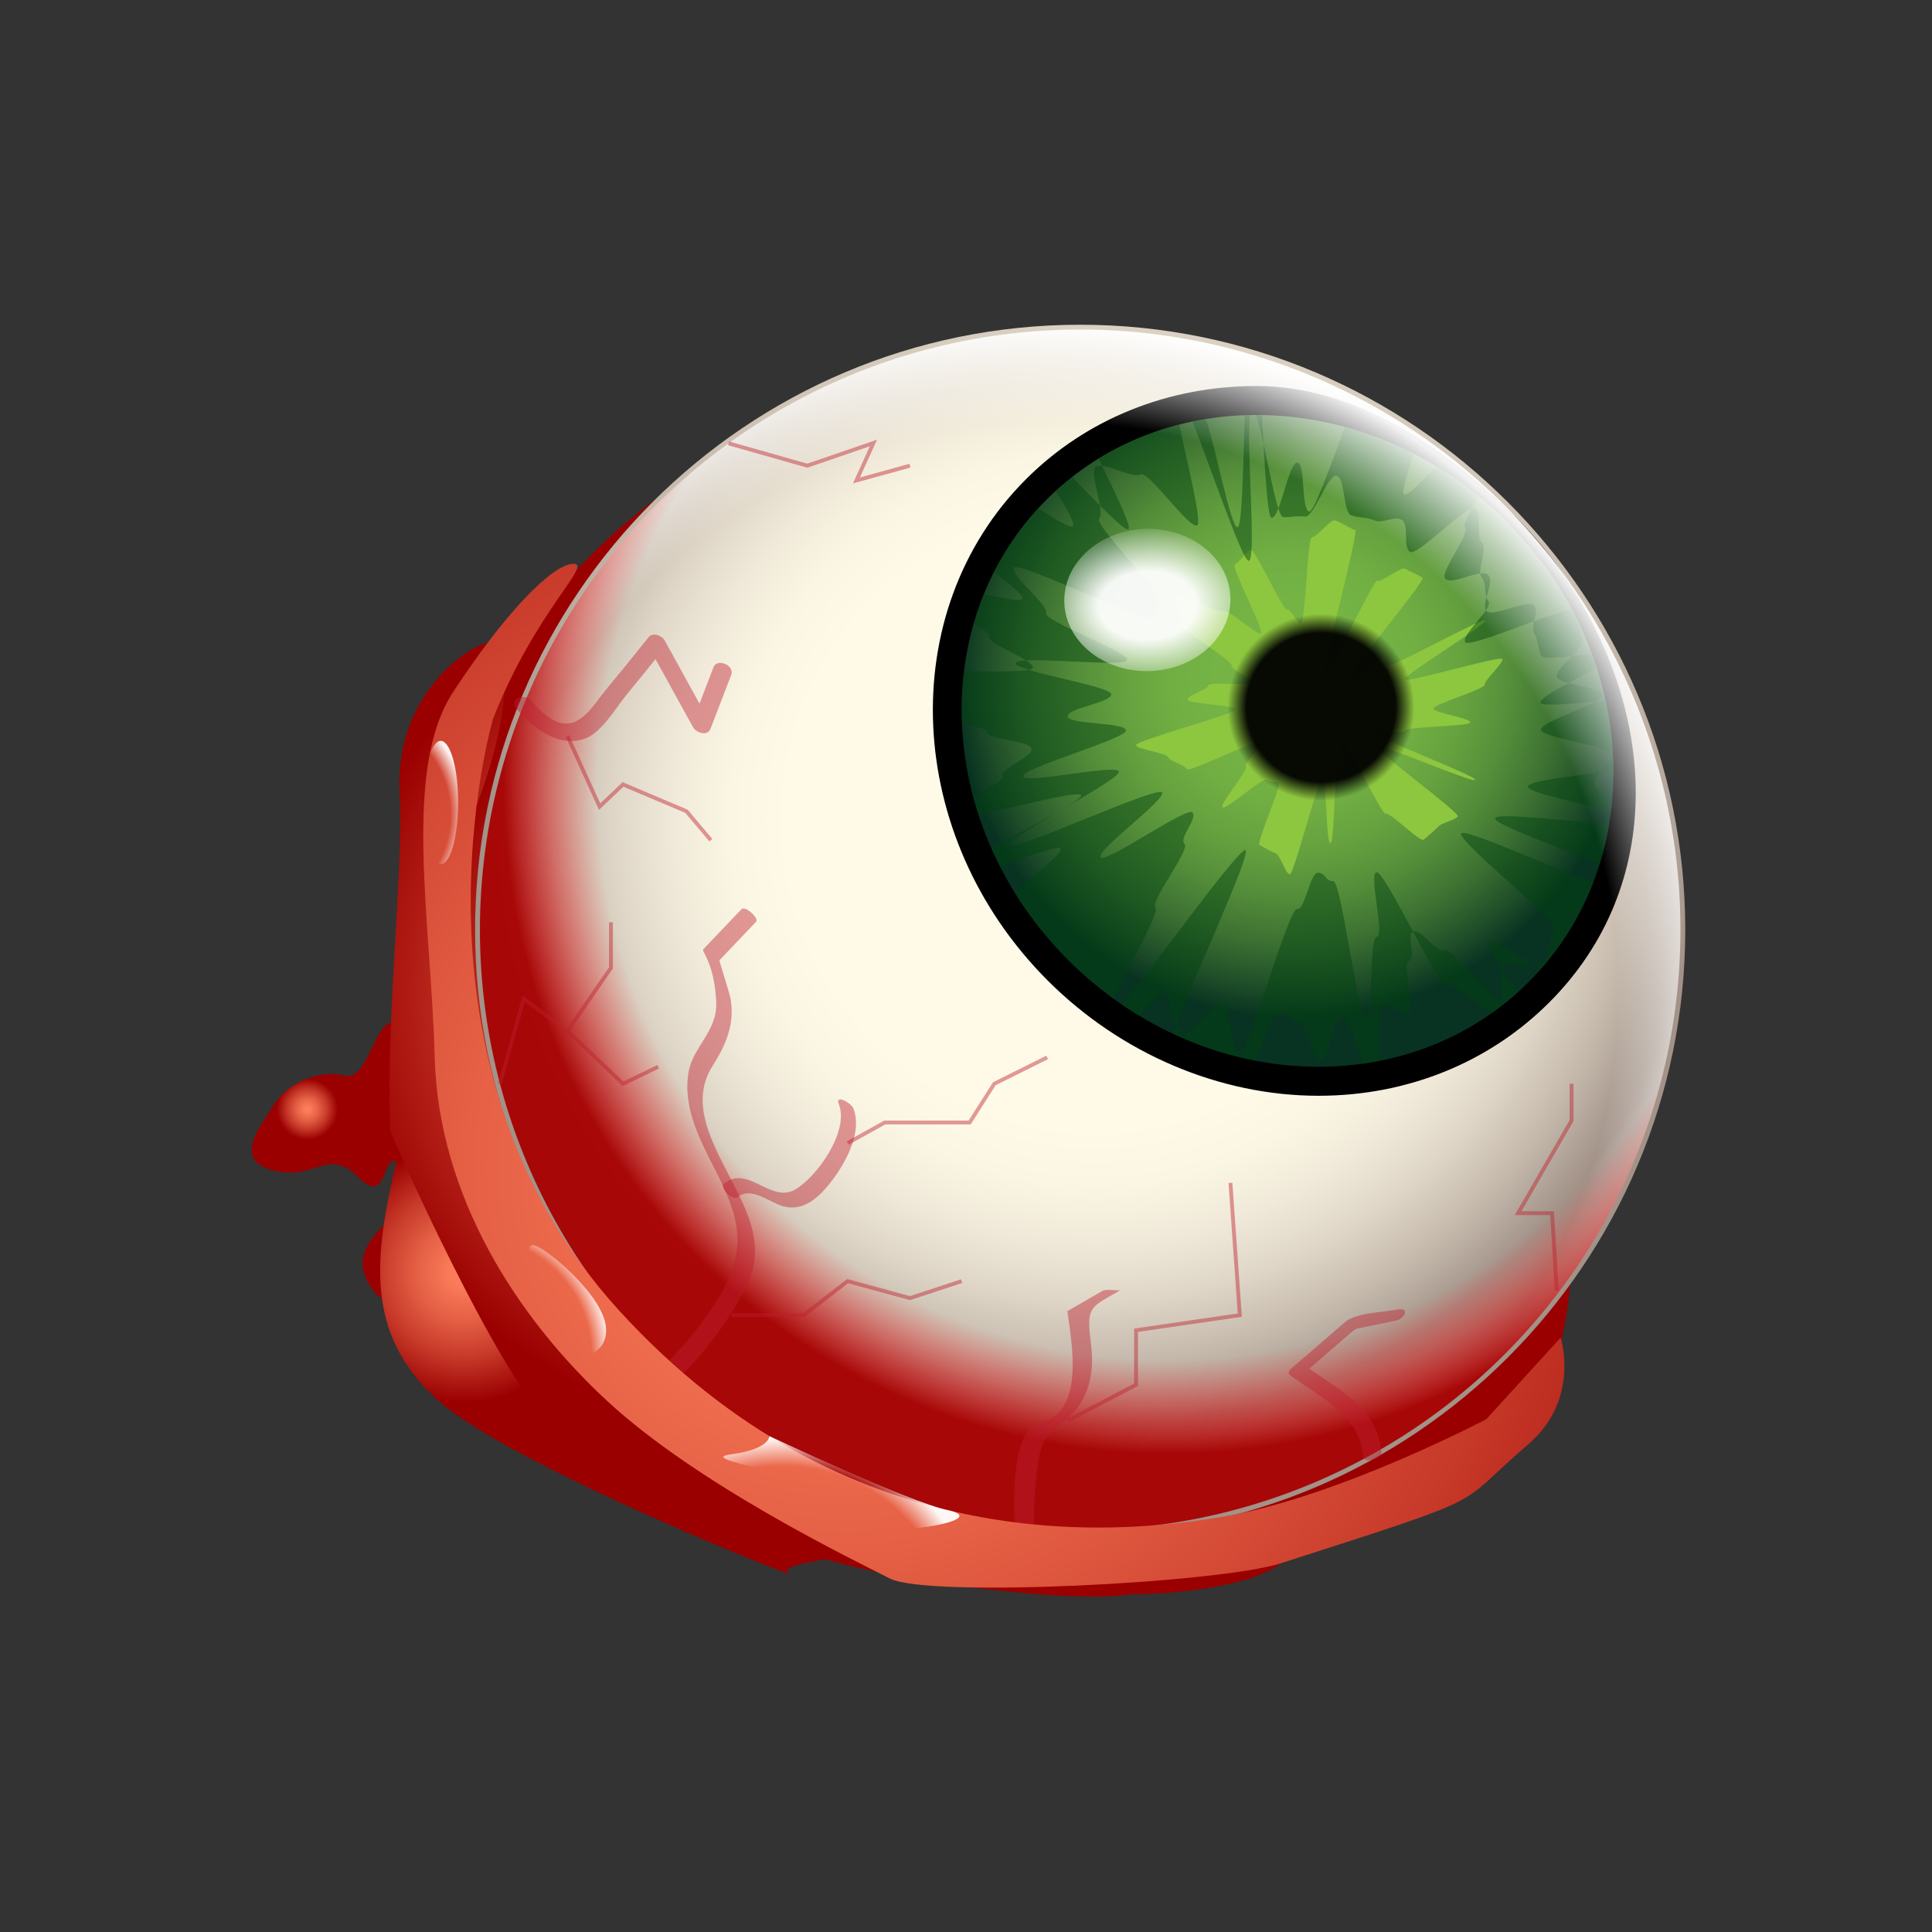 <?xml version="1.0" encoding="utf-8"?>
<!-- Generator: Adobe Illustrator 15.0.0, SVG Export Plug-In . SVG Version: 6.00 Build 0)  -->
<!DOCTYPE svg PUBLIC "-//W3C//DTD SVG 1.1//EN" "http://www.w3.org/Graphics/SVG/1.1/DTD/svg11.dtd">
<svg version="1.1" id="Layer_1" xmlns="http://www.w3.org/2000/svg" xmlns:xlink="http://www.w3.org/1999/xlink" x="0px" y="0px"
	 width="200px" height="200px" viewBox="0 0 200 200" enable-background="new 0 0 200 200" xml:space="preserve">
<rect x="0" y="0" width="200" height="200" fill="#333333" stroke="none"/>
<g>
	<radialGradient id="SVGID_1_" cx="83.817" cy="113.825" r="46.757" gradientUnits="userSpaceOnUse">
		<stop  offset="0" style="stop-color:#FF815D"/>
		<stop  offset="0.14" style="stop-color:#F87857"/>
		<stop  offset="0.367" style="stop-color:#E56045"/>
		<stop  offset="0.652" style="stop-color:#C73929"/>
		<stop  offset="0.983" style="stop-color:#9C0302"/>
		<stop  offset="1" style="stop-color:#9A0000"/>
	</radialGradient>
	<path fill="url(#SVGID_1_)" d="M162.688,128.898c0,32.451-27.354,28.723-59.805,28.723s-58.758-26.307-58.758-58.757
		c0-32.452,26.307-58.759,58.758-58.759S162.688,96.447,162.688,128.898z"/>
	<g id="icon">
		<g id="Layer_2">
		</g>
		<g id="Layer_1_1_">
			<g>
				<g>
					<g>
						
							<radialGradient id="SVGID_2_" cx="363.397" cy="-1205.824" r="62.637" gradientTransform="matrix(1 0 0 -1 -250 -1121)" gradientUnits="userSpaceOnUse">
							<stop  offset="0.509" style="stop-color:#FFFAE8"/>
							<stop  offset="0.603" style="stop-color:#FBF6E4"/>
							<stop  offset="0.7" style="stop-color:#F0E9D9"/>
							<stop  offset="0.799" style="stop-color:#DED5C6"/>
							<stop  offset="0.899" style="stop-color:#C4B8AB"/>
							<stop  offset="0.999" style="stop-color:#A39389"/>
							<stop  offset="1" style="stop-color:#A29288"/>
						</radialGradient>
						<path fill="url(#SVGID_2_)" d="M111.82,158.893c-34.542,0-62.638-28.1-62.638-62.638c0-34.539,28.099-62.639,62.638-62.639
							c34.539,0,62.638,28.099,62.638,62.639C174.458,130.793,146.359,158.893,111.82,158.893z"/>
					</g>
					<g>
						
							<radialGradient id="SVGID_3_" cx="384.046" cy="-1191.265" r="35.181" gradientTransform="matrix(1 0 0 -1 -250 -1121)" gradientUnits="userSpaceOnUse">
							<stop  offset="0.233" style="stop-color:#74B344"/>
							<stop  offset="0.364" style="stop-color:#71AF43"/>
							<stop  offset="0.5" style="stop-color:#66A23F"/>
							<stop  offset="0.638" style="stop-color:#558E3A"/>
							<stop  offset="0.778" style="stop-color:#3C7132"/>
							<stop  offset="0.917" style="stop-color:#1D4C28"/>
							<stop  offset="1" style="stop-color:#083221"/>
						</radialGradient>
						<path fill="url(#SVGID_3_)" d="M136.496,111.934c-9.844,0-19.672-4.186-26.969-11.479
							c-14.347-14.349-15.362-36.68-2.262-49.78c5.938-5.942,14.041-9.214,22.81-9.214c9.737,0,19.071,4.982,26.34,12.147
							c1.591,1.642,2.942,2.712,4.259,4.452c10.467,14.475,10.189,33.107-1.365,44.659
							C153.367,108.66,145.266,111.934,136.496,111.934C136.496,111.934,136.497,111.934,136.496,111.934z"/>
						<path d="M130.075,42.958c9.049,0,18.413,3.653,25.707,10.843c1.504,1.553,2.916,3.191,4.222,4.92
							c9.819,13.58,9.426,31.756-1.755,42.936c-5.878,5.878-13.69,8.776-21.753,8.776c-9.133,0-18.585-3.724-25.907-11.042
							c-13.785-13.786-14.799-35.123-2.263-47.659C114.203,45.855,122.014,42.958,130.075,42.958 M130.075,39.958
							c-9.168,0-17.646,3.428-23.87,9.654c-13.686,13.685-12.67,36.968,2.263,51.902c7.576,7.574,17.792,11.92,28.028,11.92
							c9.169,0,17.646-3.43,23.874-9.656c12.078-12.072,11.583-30.363,0.7-45.415l0,0l0,0c-1.354-1.79-2.451-3.095-4.062-4.755l0,0
							l0,0C149.464,46.166,140.204,39.958,130.075,39.958L130.075,39.958z"/>
					</g>
					<path fill="#8DC63F" d="M148.939,85.521c0.315-0.319,1.715-0.65,1.979-1.002c0.271-0.356-8.695-6.923-8.479-7.307
						c0.225-0.388,10.093,3.923,10.261,3.514c0.17-0.413-10.868-4.576-10.755-5.004c0.115-0.43,3.438,0.356,3.504-0.086
						c0.062-0.438,6.75-0.414,6.76-0.86c0.009-0.442-3.773-0.977-3.816-1.422c-0.041-0.44,5.399-2.039,5.312-2.479
						c-0.094-0.432,1.956-2.222,1.814-2.647c-0.138-0.421-9.898,2.507-10.084,2.096c-0.182-0.402,8.508-5.688,8.281-6.077
						c-0.221-0.382-9.812,5.005-10.076,4.641c-0.224-0.297-0.205-0.521-0.447-0.802c-0.235-0.281-3.428,2.643-3.688,2.376
						c-0.333-0.329,8.117-10.356,7.76-10.644c-0.365-0.293-1.427-0.7-1.812-0.946c-0.396-0.252-2.454,1.448-2.865,1.244
						c-0.419-0.209-5.005,9.895-5.435,9.736c-0.438-0.16,3.578-14.876,3.132-14.985c-0.454-0.111-1.675-0.944-2.13-1.004
						c-0.463-0.057-1.893,1.769-2.354,1.766c-0.465-0.003-0.666,8.85-1.122,8.902c-0.462,0.053-0.979-1.545-1.433-1.433
						c-0.449,0.111-3.345-6.347-3.772-6.177c-0.432,0.169-1.24,1.333-1.646,1.559c-0.396,0.225,3.068,6.792,2.695,7.074
						c-0.36,0.276-3.521-2.637-3.854-2.304c-0.334,0.334-4.812-2.096-5.092-1.729c-0.283,0.375,0.961,2.739,0.732,3.144
						c-0.229,0.408,5.364,3.798,5.193,4.23c-0.168,0.434,2.202,1.265,2.094,1.718c-0.106,0.451-4.479-0.111-4.531,0.354
						c-0.053,0.46-2.14,0.975-2.135,1.442c0.006,0.464,4.879,0.569,4.938,1.034c0.062,0.459-10.384,3.234-10.271,3.691
						c0.11,0.447,3.147,0.799,3.312,1.238c0.16,0.433,1.74,0.821,1.951,1.24c0.207,0.412,7.481-3.222,7.74-2.828
						c0.25,0.388-1.92,2.197-1.623,2.562c0.289,0.358-2.761,3.889-2.429,4.223c0.334,0.332,4.199-3.13,4.56-2.839
						c0.363,0.295,0.834,0.094,1.224,0.344c0.396,0.258-2.349,6.204-1.938,6.413c0.422,0.21,1.248,0.701,1.684,0.861
						c0.438,0.165,0.977,2.049,1.42,2.16c0.456,0.113,2.938-9.922,3.396-9.861c0.469,0.062,0.36,6.625,0.823,6.63
						c0.472,0.006,0.362-7.66,0.823-7.713c0.466-0.053,0.291,0.158,0.742,0.047c0.453-0.11-0.809-2.739-0.372-2.909
						c0.435-0.169,4.149,7.779,4.562,7.551c0.402-0.225,3.521,2.957,3.896,2.674C147.745,86.65,148.607,85.854,148.939,85.521z"/>
					<g opacity="0.46">
						<path fill="#00420F" d="M151.266,86.289c-0.459,0.735,10.178,9.188,9.627,9.877c-0.537,0.677-0.494,2.871-1.119,3.496
							c-0.168,0.168-0.494,0.235-0.891,0.258c0.211,0.133,0.42,0.259,0.625,0.386c2.383-2.697,4.19-5.74,5.436-8.991
							C161.445,90.219,151.654,85.668,151.266,86.289z"/>
						<path fill="#00420F" d="M129.286,58.058c0.804-0.162-0.3-12.44,0.116-15.085c-0.188,0.004-0.369,0.009-0.553,0.016
							c-0.147,5.774-0.293,11.545-0.729,11.585c-0.741,0.067-2.315-8.584-3.312-11.188c-0.453,0.073-0.906,0.153-1.355,0.248
							C125.534,48.961,128.648,58.188,129.286,58.058z"/>
						<path fill="#00420F" d="M118.057,49.116c0.789-0.481,5.032,5.663,5.866,5.28c0.55-0.25-0.978-6.263-1.846-10.449
							c-2.937,0.748-5.751,1.929-8.354,3.532c0.12,0.249,0.241,0.496,0.36,0.743C115.275,48.373,117.428,49.499,118.057,49.116z"/>
						<path fill="#00420F" d="M106.919,69.152c0.039-0.223-0.261-0.492-0.712-0.783c-0.643,0.034-1.045,0.118-1.064,0.278
							c-0.021,0.202,0.521,0.44,1.354,0.698C106.755,69.296,106.904,69.232,106.919,69.152z"/>
						<path fill="#00420F" d="M115.312,103.407c1.332-3.002,4.812-9.024,4.304-9.457c-0.656-0.554,3.625-5.977,3.005-6.596
							s1.379-2.589,0.824-3.245c-0.562-0.669-9.014,5.336-9.508,4.635c-0.508-0.715,6.787-5.966,6.354-6.708
							c-0.441-0.756-15.406,6.215-15.773,5.436c-0.371-0.79,11.605-6.796,11.312-7.605c-0.301-0.819-9.688,1.332-9.911,0.501
							c-0.226-0.844,10.794-3.916,10.647-4.766c-0.146-0.859-5.982-0.575-6.047-1.436c-0.062-0.869,4.496-1.423,4.521-2.286
							c0.021-0.665-5.83-1.701-8.543-2.534c-1.021,0.195-3.769,0.181-6.695,0.144c-0.22,1.794-0.295,3.614-0.217,5.442
							c1.442,0.256,2.492,0.516,2.513,0.785c0.062,0.878,4.553,0.912,4.682,1.791c0.133,0.869-3.188,1.992-2.993,2.858
							c0.09,0.394-1.415,1.22-3.038,2.077c0.172,0.643,0.354,1.283,0.562,1.922c4.355-0.975,10.407-2.562,10.613-2.029
							c0.164,0.421-4.65,2.963-9.312,5.443c0.287,0.655,0.603,1.304,0.933,1.947c3.222-1.201,6.069-2.215,6.258-1.882
							c0.229,0.405-2.36,2.512-4.778,4.514c1.539,2.489,3.396,4.856,5.568,7.033C112.082,100.884,113.664,102.216,115.312,103.407z"
							/>
						<path fill="#00420F" d="M116.665,68.313c0.198-0.845-8.659-4.021-8.371-4.839c0.287-0.816-3.728-3.926-3.351-4.707
							c0.373-0.778,14.143,5.967,14.604,5.229c0.458-0.729,0.004-0.951,0.549-1.634c0.535-0.671-6.936-8.078-6.316-8.697
							c0.197-0.196,0.183-0.709,0.078-1.343c-0.896-0.896-1.896-1.934-2.877-2.938c-0.578,0.455-1.144,0.935-1.688,1.438
							c1.104,1.791,2.028,3.379,1.771,3.641c-0.236,0.238-1.76-0.658-3.586-1.83c-1.854,2.019-3.384,4.239-4.582,6.604
							c1.682,1.285,3.066,2.417,2.92,2.742c-0.14,0.304-1.857,0-3.963-0.449c-0.4,0.991-0.75,2.002-1.05,3.03
							c0.966,0.578,1.612,1.05,1.554,1.286c-0.162,0.635,2.525,1.675,3.854,2.523C109.027,68.217,116.502,68.999,116.665,68.313z"/>
						<path fill="#00420F" d="M121.812,106.044c-0.146,0.388-0.252,0.72-0.334,0.992c0.275,0.13,0.557,0.261,0.836,0.383
							c0.041-0.032,0.078-0.062,0.121-0.095C122.298,106.73,122.133,106.202,121.812,106.044z"/>
						<path fill="#00420F" d="M128.928,88.016c-0.619-0.362-9.507,12.113-12.841,15.949c0.586,0.402,1.185,0.779,1.785,1.145
							c1.269-1.311,2.446-2.479,2.786-2.283c0.775,0.435,0.354,2.844,1.146,3.218c0.002,0.001,0.004,0.003,0.006,0.005
							C123.561,101.221,129.548,88.376,128.928,88.016z"/>
						<path fill="#00420F" d="M155.54,104.043c0.552-0.43,1.092-0.88,1.617-1.354c-0.562-0.809-1.106-1.59-1.58-2.297
							c-0.261,0.722-0.134,2.357-0.249,3.428C155.398,103.895,155.471,103.969,155.54,104.043z"/>
						<path fill="#00420F" d="M149.548,98.35c-0.729,0.506-2.505-2.332-3.271-1.898l0,0c1.553,2.889,3.062,5.666,3.438,5.483
							c0.682-0.328,3.643,2.443,4.863,2.834c0.229-0.166,0.451-0.34,0.677-0.516c0.031-0.13,0.056-0.273,0.071-0.438
							C152.58,100.922,149.896,98.107,149.548,98.35z"/>
						<path fill="#00420F" d="M142.486,90.291c-0.816,0.288,0.889,6.478,0.043,6.677c-0.842,0.199-0.293,8.103-1.154,8.212
							c-0.855,0.109-2.5-13.997-3.37-13.975c-0.86,0.023-0.68-0.798-1.549-0.86c-0.858-0.06-1.336,3.906-2.196,3.763
							c-0.85-0.143-5.15,15.264-5.994,15.039c-0.832-0.221-0.879-4.979-1.699-5.276c-0.604-0.226-2.752,2.312-4.131,3.459
							c0.018,0.053,0.023,0.104,0.037,0.155c2.473,1.066,5.021,1.854,7.586,2.343c0.916-2.647,1.785-5.062,2.178-5.009
							c0.882,0.134,1.307,0.895,2.184,0.951c0.885,0.063,1.438,4.014,2.314,4.004c0.891-0.008,1.332-4.442,2.209-4.521
							c0.568-0.051,1.461,2.83,2.263,4.847c0.522-0.076,1.051-0.164,1.567-0.269c0.058-2.324-0.14-5.695,0.43-5.84
							c0.854-0.226,1.812,1.284,2.645,0.991c0.834-0.293-0.785-5.167,0.018-5.531c0.803-0.363-0.346-2.561,0.422-2.997
							C144.619,93.361,142.909,90.143,142.486,90.291z"/>
						<path fill="#00420F" d="M153.977,97.387c-0.189,0.195,0.528,1.408,1.604,3.005c0.047-0.132,0.104-0.238,0.185-0.3
							c0.486-0.389,2.062-0.113,3.123-0.172C156.7,98.561,154.333,97.03,153.977,97.387z"/>
						<path fill="#00420F" d="M116.823,54.784c0.313-0.218-1.101-3.212-2.74-6.562c-0.283-0.036-0.517-0.017-0.656,0.094
							c-0.502,0.394,0.193,2.532,0.431,4.007C115.374,53.844,116.581,54.952,116.823,54.784z"/>
						<path fill="#00420F" d="M132.852,53.537c0.914,0.015,1.336-0.173,2.254-0.064c0.906,0.107,2.354-4.43,3.258-4.229
							c0.896,0.196,0.658,3.828,1.539,4.115c0.867,0.282,1.541,0.149,2.394,0.519c0.836,0.364,2.011-0.511,2.815-0.062
							c0.803,0.441,0.076,2.793,0.847,3.316c0.681,0.462,5.044-4.051,6.419-4.507c0.203-0.384,0.438-0.806,0.691-1.259
							c-1.42-1.162-2.898-2.201-4.43-3.124c-1.449,1.562-2.906,3.143-3.291,2.93c-0.271-0.148,0.256-1.926,1.021-4.192
							c-2.316-1.19-4.715-2.118-7.146-2.78c-1.568,4.24-3.231,8.857-3.695,8.756c-0.856-0.19-0.354-4.943-1.225-5.067
							c-0.645-0.093-1.314,3.084-1.973,4.742C132.514,53.189,132.688,53.535,132.852,53.537z"/>
						<path fill="#00420F" d="M153.875,61.794c0.238-0.845,0.621-1.764,0.2-2.254c-0.168-0.194-0.47-0.229-0.835-0.185
							c0.017,0.154,0.051,0.292,0.134,0.388C153.816,60.259,153.684,61.123,153.875,61.794z"/>
						<path fill="#00420F" d="M151.639,54.578c0.659,0.568-2.66,4.706-2.029,5.328c0.574,0.592,2.455-0.404,3.636-0.551
							c-0.101-0.892,0.688-2.589,0.188-3.108c-0.664-0.653-0.012-3.053-0.715-3.632c-0.064-0.058-0.189-0.04-0.343,0.009
							C151.803,53.694,151.48,54.443,151.639,54.578z"/>
						<path fill="#00420F" d="M131.631,53.607c0.229,0.015,0.465-0.387,0.698-0.979c-0.479-1.457-1.022-4.391-1.539-6.735
							C131.027,50.097,131.282,53.583,131.631,53.607z"/>
						<path fill="#00420F" d="M154.773,84.707c-0.146,0.612,6.634,3.02,10.813,4.755c0.429-1.357,0.752-2.746,0.985-4.153
							C162.189,85.009,154.924,84.083,154.773,84.707z"/>
						<path fill="#00420F" d="M129.997,42.958c0.248,0.597,0.519,1.68,0.793,2.936c-0.054-0.949-0.104-1.932-0.158-2.923
							C130.421,42.967,130.208,42.957,129.997,42.958z"/>
						<path fill="#00420F" d="M153.833,63.155c0.256-0.392,0.388-0.718,0.254-0.903c-0.103-0.135-0.164-0.292-0.212-0.458
							C153.729,62.317,153.645,62.81,153.833,63.155z"/>
						<path fill="#00420F" d="M158.182,81.428c-0.037,0.607,5.12,1.652,8.59,2.555c0.045-0.36,0.078-0.722,0.11-1.084
							c-0.991-0.728-1.911-1.43-1.862-1.827c0.043-0.354,0.357-0.764,0.715-1.184C163.038,80.392,158.223,80.772,158.182,81.428z"/>
						<path fill="#00420F" d="M159.484,72.751c0.09,0.346,2.611,0.171,5.676-0.119c0.466-0.261,0.763-0.497,0.729-0.686
							c-0.104-0.585-2.16-0.856-3.529-1.242C160.782,71.561,159.384,72.365,159.484,72.751z"/>
						<path fill="#00420F" d="M159.514,75.536c0.068,0.876,7.377,1.71,7.357,2.581c-0.012,0.52-0.62,1.156-1.139,1.771
							c0.529-0.099,0.974-0.204,1.285-0.315c-0.023-2.343-0.291-4.703-0.806-7.041c-0.354,0.034-0.71,0.067-1.058,0.101
							C163.479,73.574,159.459,74.856,159.514,75.536z"/>
						<path fill="#00420F" d="M161.166,70.056c0.072,0.27,0.561,0.472,1.193,0.648c1.016-0.551,2.104-1.121,2.92-1.617
							c-0.15-0.462-0.312-0.921-0.479-1.381c-0.631,0.047-1.358,0.134-2.075,0.213C161.936,68.741,161.041,69.602,161.166,70.056z"
							/>
						<path fill="#00420F" d="M151.678,66.469c0.264,0.438,3.973-1.014,7.127-2.16c0.129-0.585,0.312-1.188,0.034-1.636
							c-0.479-0.774-4.414,1.323-4.957,0.574c-0.021-0.027-0.032-0.061-0.049-0.092C153.104,64.268,151.35,65.918,151.678,66.469z"
							/>
						<path fill="#00420F" d="M158.816,65.525c0.426,0.816,0.345,1.479,0.705,2.316c0.17,0.396,1.646,0.254,3.203,0.077
							c0.662-0.688,1.254-1.35,1.109-1.726c-0.141-0.363-0.188-0.86-0.244-1.366c-0.271-0.591-0.564-1.177-0.88-1.757
							c-0.771,0.123-2.265,0.639-3.911,1.238C158.705,64.748,158.637,65.179,158.816,65.525z"/>
					</g>
					<g>
						
							<radialGradient id="SVGID_4_" cx="386.752" cy="-1194.227" r="9.681" gradientTransform="matrix(1 0 0 -1 -250 -1121)" gradientUnits="userSpaceOnUse">
							<stop  offset="0.797" style="stop-color:#000000;stop-opacity:0.95"/>
							<stop  offset="1" style="stop-color:#000000;stop-opacity:0"/>
						</radialGradient>
						<path fill="url(#SVGID_4_)" d="M144.357,80.83c3.404-3.405,3.521-8.939,0.533-13.077c-0.397-0.526-0.828-1.025-1.285-1.499
							c-4.201-4.142-10.653-4.43-14.457-0.629c-3.815,3.817-3.508,10.317,0.688,14.516C134.04,84.34,140.539,84.647,144.357,80.83z"
							/>
					</g>
					<g>
						
							<radialGradient id="SVGID_5_" cx="358.302" cy="-1223.901" r="68.916" gradientTransform="matrix(1 0 0 -1 -250 -1121)" gradientUnits="userSpaceOnUse">
							<stop  offset="0.859" style="stop-color:#FFFFFF;stop-opacity:0"/>
							<stop  offset="1" style="stop-color:#FFFFFF;stop-opacity:0.95"/>
						</radialGradient>
						<circle fill="url(#SVGID_5_)" cx="111.82" cy="96.255" r="62.138"/>
					</g>
					<g>
						
							<radialGradient id="SVGID_6_" cx="371.009" cy="-1202.593" r="68.916" gradientTransform="matrix(1 0 0 -1 -250 -1121)" gradientUnits="userSpaceOnUse">
							<stop  offset="0.859" style="stop-color:#FF2B2D;stop-opacity:0"/>
							<stop  offset="0.885" style="stop-color:#F72729;stop-opacity:0.173"/>
							<stop  offset="0.925" style="stop-color:#E01C1D;stop-opacity:0.446"/>
							<stop  offset="0.975" style="stop-color:#BC0A0B;stop-opacity:0.781"/>
							<stop  offset="1" style="stop-color:#A70000;stop-opacity:0.95"/>
						</radialGradient>
						<circle fill="url(#SVGID_6_)" cx="111.82" cy="96.255" r="62.138"/>
					</g>
					
						<radialGradient id="SVGID_7_" cx="-2226.138" cy="-160.648" r="9.969" gradientTransform="matrix(-0.056 -0.886 -1.261 0.068 -208.42 -1898.766)" gradientUnits="userSpaceOnUse">
						<stop  offset="0.399" style="stop-color:#FFFFFF;stop-opacity:0.95"/>
						<stop  offset="1" style="stop-color:#FFFFFF;stop-opacity:0"/>
					</radialGradient>
					<path fill="url(#SVGID_7_)" d="M127.363,61.648c0.259,4.061-3.379,7.559-8.121,7.812c-4.745,0.254-8.799-2.832-9.057-6.892
						c-0.256-4.061,3.381-7.558,8.125-7.811C123.057,54.504,127.107,57.59,127.363,61.648z"/>
					<g opacity="0.44">
						<g>
							<path fill="#BE1E2D" d="M70.405,142.548c2.704-2.759,5.106-5.879,6.84-9.336c2.279-4.545-0.199-8.399-2.278-12.491
								c-1.66-3.268-3.377-6.964-1.201-10.379c1.365-2.142,2.308-4.29,1.867-6.916c-0.105-0.629-1.187-3.988-1.16-4.017
								c1.267-1.329,2.533-2.658,3.8-3.987c0.345-0.36-1.138-1.701-1.508-1.312c-1.312,1.376-2.623,2.752-3.935,4.129
								c-0.096,0.1,0.005,0.295,0.054,0.384c0.86,1.575,1.159,3.268,1.256,5.052c0.168,3.089-2.414,4.658-2.864,7.33
								c-0.628,3.722,1.237,7.099,2.874,10.319c2.687,5.287,3.155,8.367-0.066,13.5c-1.45,2.311-3.277,4.464-5.186,6.412
								C68.552,141.587,70.026,142.936,70.405,142.548L70.405,142.548z"/>
						</g>
					</g>
					<g opacity="0.44">
						<g>
							<path fill="#BE1E2D" d="M76.399,123.911c1.367-1.123,3.259,0.582,4.693,0.969c1.854,0.499,3.307-0.612,4.451-1.942
								c1.639-1.9,3.856-5.522,2.796-8.203c-0.229-0.57-1.922-1.492-1.512-0.463c1.129,2.851-2.289,7.574-4.499,8.862
								c-2.543,1.481-4.915-2.625-7.379-0.6C74.442,122.951,75.837,124.374,76.399,123.911L76.399,123.911z"/>
						</g>
					</g>
					<g opacity="0.44">
						<g>
							<path fill="#BE1E2D" d="M107.027,158.037c-0.01-2.415,0.156-4.831,0.543-7.217c0.51-3.137,2.799-3.135,4.261-5.512
								c1.306-2.121,1.367-4.262,1.065-6.584c-0.455-3.521,0.084-3.427,3.125-5.186c-0.25,0.146-1.438-0.168-1.926,0.111
								c-1.188,0.688-2.382,1.377-3.566,2.062c-0.01,0.014-0.021,0.021-0.032,0.03c0.401,3.101,1.892,10.438-2.776,11.526
								c-3.215,0.75-2.693,8.426-2.686,10.934C105.035,158.309,107.027,158.24,107.027,158.037L107.027,158.037z"/>
						</g>
					</g>
					<g opacity="0.44">
						<g>
							<path fill="#BE1E2D" d="M143.007,150.372c-0.388-4.664-4.399-6.424-7.786-8.933c-0.078,0.234-0.156,0.479-0.234,0.718
								c1.634-1.409,3.264-2.818,4.894-4.228c0.521-0.451,0.929-0.449,0.001-0.262c0.489-0.104,0.979-0.204,1.473-0.307
								c1.049-0.223,2.096-0.438,3.145-0.654c0.941-0.191,1.48-1.415,0.164-1.145c-1.486,0.312-4.254,0.289-5.445,1.32
								c-1.826,1.577-3.65,3.155-5.479,4.733c-0.157,0.137-0.525,0.502-0.234,0.718c3.102,2.299,7.24,4.079,7.6,8.398
								C141.163,151.587,143.062,151.037,143.007,150.372L143.007,150.372z"/>
						</g>
					</g>
					<g opacity="0.44">
						<g>
							<path fill="#BE1E2D" d="M53.47,73.378c1.755,2.026,4.408,4.111,7.187,3.039c1.673-0.646,3.119-3.19,4.22-4.52
								c1.305-1.575,2.588-3.169,3.86-4.77c-0.559-0.113-1.116-0.227-1.675-0.34c1.564,2.837,3.129,5.674,4.692,8.51
								c0.31,0.561,1.488,0.949,1.793,0.158c0.716-1.861,1.433-3.723,2.148-5.583c0.384-0.995-1.453-1.786-1.834-0.796
								c-0.717,1.862-1.434,3.723-2.15,5.584c0.598,0.053,1.195,0.105,1.793,0.158c-1.564-2.838-3.129-5.674-4.692-8.511
								c-0.283-0.513-1.233-0.896-1.675-0.34c-1.49,1.876-3.003,3.735-4.53,5.58c-1.296,1.564-2.802,4.449-5.454,2.915
								c-0.842-0.487-1.57-1.224-2.204-1.956C54.232,71.681,52.614,72.39,53.47,73.378L53.47,73.378z"/>
						</g>
					</g>
					
						<polyline opacity="0.44" fill="none" stroke="#BE1E2D" stroke-width="0.4" stroke-miterlimit="10" enable-background="new    " points="
						75.675,136.143 83.186,136.143 87.751,132.623 94.195,134.382 99.549,132.623 					"/>
					
						<polyline opacity="0.44" fill="none" stroke="#BE1E2D" stroke-width="0.4" stroke-miterlimit="10" enable-background="new    " points="
						58.748,76.209 62.072,83.503 64.494,81.207 71.064,83.982 73.586,86.979 					"/>
					
						<polyline opacity="0.44" fill="none" stroke="#BE1E2D" stroke-width="0.4" stroke-miterlimit="10" enable-background="new    " points="
						51.747,112.189 54.209,103.407 58.748,106.73 63.245,100.19 63.245,95.479 					"/>
					
						<polyline opacity="0.44" fill="none" stroke="#BE1E2D" stroke-width="0.4" stroke-miterlimit="10" enable-background="new    " points="
						58.748,106.73 64.494,112.189 68.132,110.434 					"/>
					
						<polyline opacity="0.44" fill="none" stroke="#BE1E2D" stroke-width="0.4" stroke-miterlimit="10" enable-background="new    " points="
						110.543,147.05 117.604,143.35 117.604,137.705 128.344,136.143 127.377,122.456 					"/>
					
						<polyline opacity="0.44" fill="none" stroke="#BE1E2D" stroke-width="0.4" stroke-miterlimit="10" enable-background="new    " points="
						108.404,109.461 102.932,112.189 100.377,116.2 91.591,116.2 87.751,118.329 					"/>
					
						<polyline opacity="0.44" fill="none" stroke="#BE1E2D" stroke-width="0.4" stroke-miterlimit="10" enable-background="new    " points="
						75.419,45.894 83.576,48.207 90.419,45.855 88.658,49.734 94.195,48.207 					"/>
					
						<polyline opacity="0.44" fill="none" stroke="#BE1E2D" stroke-width="0.4" stroke-miterlimit="10" enable-background="new    " points="
						161.154,133.602 160.675,125.584 157.157,125.584 162.688,116.006 162.688,112.189 					"/>
				</g>
				<g>
					
						<radialGradient id="SVGID_8_" cx="946.97" cy="-2130.242" r="3.159" gradientTransform="matrix(0.731 0.682 0.682 -0.731 792.391 -2088.218)" gradientUnits="userSpaceOnUse">
						<stop  offset="0" style="stop-color:#FF815D"/>
						<stop  offset="0.14" style="stop-color:#F87857"/>
						<stop  offset="0.367" style="stop-color:#E56045"/>
						<stop  offset="0.652" style="stop-color:#C73929"/>
						<stop  offset="0.983" style="stop-color:#9C0302"/>
						<stop  offset="1" style="stop-color:#9A0000"/>
					</radialGradient>
					<path fill="url(#SVGID_8_)" d="M50.658,120.631c0,0-3.292-1.76-7.344-11.17c-4.053-9.408-4.469,2.62-7.537,1.895
						c-3.066-0.726-6.18,0.939-7.526,3.147c-1.35,2.208-4.252,5.586,0.078,6.677c4.331,1.092,5.59-2.548,8.886,0.799
						c3.295,3.35,2.165-4.711,4.82-0.58c2.657,4.135-7.763,6.349-3.437,12.147C42.925,139.348,50.658,120.631,50.658,120.631z"/>
					
						<radialGradient id="SVGID_9_" cx="298.062" cy="-1247.056" r="13.296" gradientTransform="matrix(1 0 0 -1.012 -250 -1130.298)" gradientUnits="userSpaceOnUse">
						<stop  offset="0" style="stop-color:#FF815D"/>
						<stop  offset="0.14" style="stop-color:#F87857"/>
						<stop  offset="0.367" style="stop-color:#E56045"/>
						<stop  offset="0.652" style="stop-color:#C73929"/>
						<stop  offset="0.983" style="stop-color:#9C0302"/>
						<stop  offset="1" style="stop-color:#9A0000"/>
					</radialGradient>
					<path fill="url(#SVGID_9_)" d="M46.341,92.497c0,0-7.455,27.411,11.347,48.034c18.804,20.621,39.771,20.939,49.235,19.265
						c9.464-1.679,17.903-0.392,17.903-0.392l15.705-4.979c0,0-3.572,3.668-7.934,7.398c-4.361,3.729-22.979,3.856-17.887,2.219
						c23.18-7.467-37.487-3.459-33.003-1.188c3.186,1.61-29.06-11.137-36.546-18.047c-7.488-6.914-6.549-14.863-3.755-26.05
						c3.159-12.641-2.9-20.75,1.306-27.189c4.205-6.44,3.488-14.797,5.261-14.873C49.753,76.618,49.906,83.423,46.341,92.497z"/>
					
						<radialGradient id="SVGID_10_" cx="328.973" cy="-1218.837" r="44.022" gradientTransform="matrix(1 0 0 -1.012 -250 -1130.298)" gradientUnits="userSpaceOnUse">
						<stop  offset="0" style="stop-color:#FF815D"/>
						<stop  offset="0.14" style="stop-color:#F87857"/>
						<stop  offset="0.367" style="stop-color:#E56045"/>
						<stop  offset="0.652" style="stop-color:#C73929"/>
						<stop  offset="0.983" style="stop-color:#9C0302"/>
						<stop  offset="1" style="stop-color:#9A0000"/>
					</radialGradient>
					<path fill="url(#SVGID_10_)" d="M49.084,84.038c0,0-9.814,33.433,12.29,57.675c22.104,24.243,48.134,22.018,59.261,20.043
						c11.124-1.97,25.305-10.697,25.305-10.697l9.83-4.963c0,0-0.621,4.289-5.748,8.674c-5.127,4.383-25.817,8.062-31.812,9.988
						c-5.993,1.93-30.081-1.893-33.828-3.787c-3.745-1.896-18.081-4.723-26.883-12.85c-5.989-5.528-17.116-30.846-17.124-31.139
						C40,103.421,41.791,90.942,41.363,81.878c-0.472-9.987,7.243-15.249,9.329-15.338C52.773,66.453,53.274,73.373,49.084,84.038z"
						/>
					
						<radialGradient id="SVGID_11_" cx="337.6" cy="-1236.31" r="106.715" gradientTransform="matrix(1 0 0 -1.012 -250 -1130.298)" gradientUnits="userSpaceOnUse">
						<stop  offset="0" style="stop-color:#FF815D"/>
						<stop  offset="0.14" style="stop-color:#F87857"/>
						<stop  offset="0.367" style="stop-color:#E56045"/>
						<stop  offset="0.652" style="stop-color:#C73929"/>
						<stop  offset="0.983" style="stop-color:#9C0302"/>
						<stop  offset="1" style="stop-color:#9A0000"/>
					</radialGradient>
					<path fill="url(#SVGID_11_)" d="M51.036,74.423c0,0-10.422,35.495,13.046,61.232c23.469,25.737,51.105,23.372,62.917,21.28
						c11.81-2.098,26.864-10.021,26.864-10.021l7.693-8.441c0,0,2.084,6.389-3.358,11.043c-7.912,6.769-2.882,4.993-25.601,12.312
						c-6.361,2.045-36.494,3.596-40.47,1.582c-3.977-2.017-19.882-9.714-29.228-18.343c-9.345-8.627-17.5-21.213-17.898-35.604
						c-0.397-14.395-3.349-29.775,1.899-37.812c5.247-8.038,10.191-13.19,12.404-13.285C61.524,58.27,55.483,63.1,51.036,74.423z"/>
					
						<radialGradient id="SVGID_12_" cx="286.268" cy="-1205.336" r="12.054" gradientTransform="matrix(1 0 0 -1 -250 -1121)" gradientUnits="userSpaceOnUse">
						<stop  offset="0.859" style="stop-color:#FFFFFF;stop-opacity:0"/>
						<stop  offset="1" style="stop-color:#FFFFFF;stop-opacity:0.95"/>
					</radialGradient>
					<ellipse fill="url(#SVGID_12_)" cx="45.625" cy="83.079" rx="1.802" ry="6.383"/>
					
						<radialGradient id="SVGID_13_" cx="298.769" cy="-1261.442" r="14.522" gradientTransform="matrix(1 0 0 -1 -250 -1121)" gradientUnits="userSpaceOnUse">
						<stop  offset="0.859" style="stop-color:#FFFFFF;stop-opacity:0"/>
						<stop  offset="1" style="stop-color:#FFFFFF;stop-opacity:0.95"/>
					</radialGradient>
					<path fill="url(#SVGID_13_)" d="M62.745,137.695c0,3.525-4.754,2.863-5.751,2.863c-0.992,0-1.8-2.857-1.8-6.388
						s-0.994-5.272,0-5.272C56.189,128.898,62.745,134.17,62.745,137.695z"/>
					
						<radialGradient id="SVGID_14_" cx="331.035" cy="-1290.374" r="20.485" gradientTransform="matrix(1 0 0 -1 -250 -1121)" gradientUnits="userSpaceOnUse">
						<stop  offset="0.859" style="stop-color:#FFFFFF;stop-opacity:0"/>
						<stop  offset="1" style="stop-color:#FFFFFF;stop-opacity:0.95"/>
					</radialGradient>
					<path fill="url(#SVGID_14_)" d="M79.653,148.673c0,0,14.562,6.841,18.39,7.64c3.83,0.797-1.759,2.047-6.256,2.08
						c-4.496,0.035-7.943,3.146-7.686-0.269c0.257-3.41,7.154-0.479,3.51-3.021c-3.644-2.543-15.93-4.016-11.937-4.547
						C79.667,150.021,79.653,148.673,79.653,148.673z"/>
				</g>
			</g>
		</g>
	</g>
</g>
</svg>

